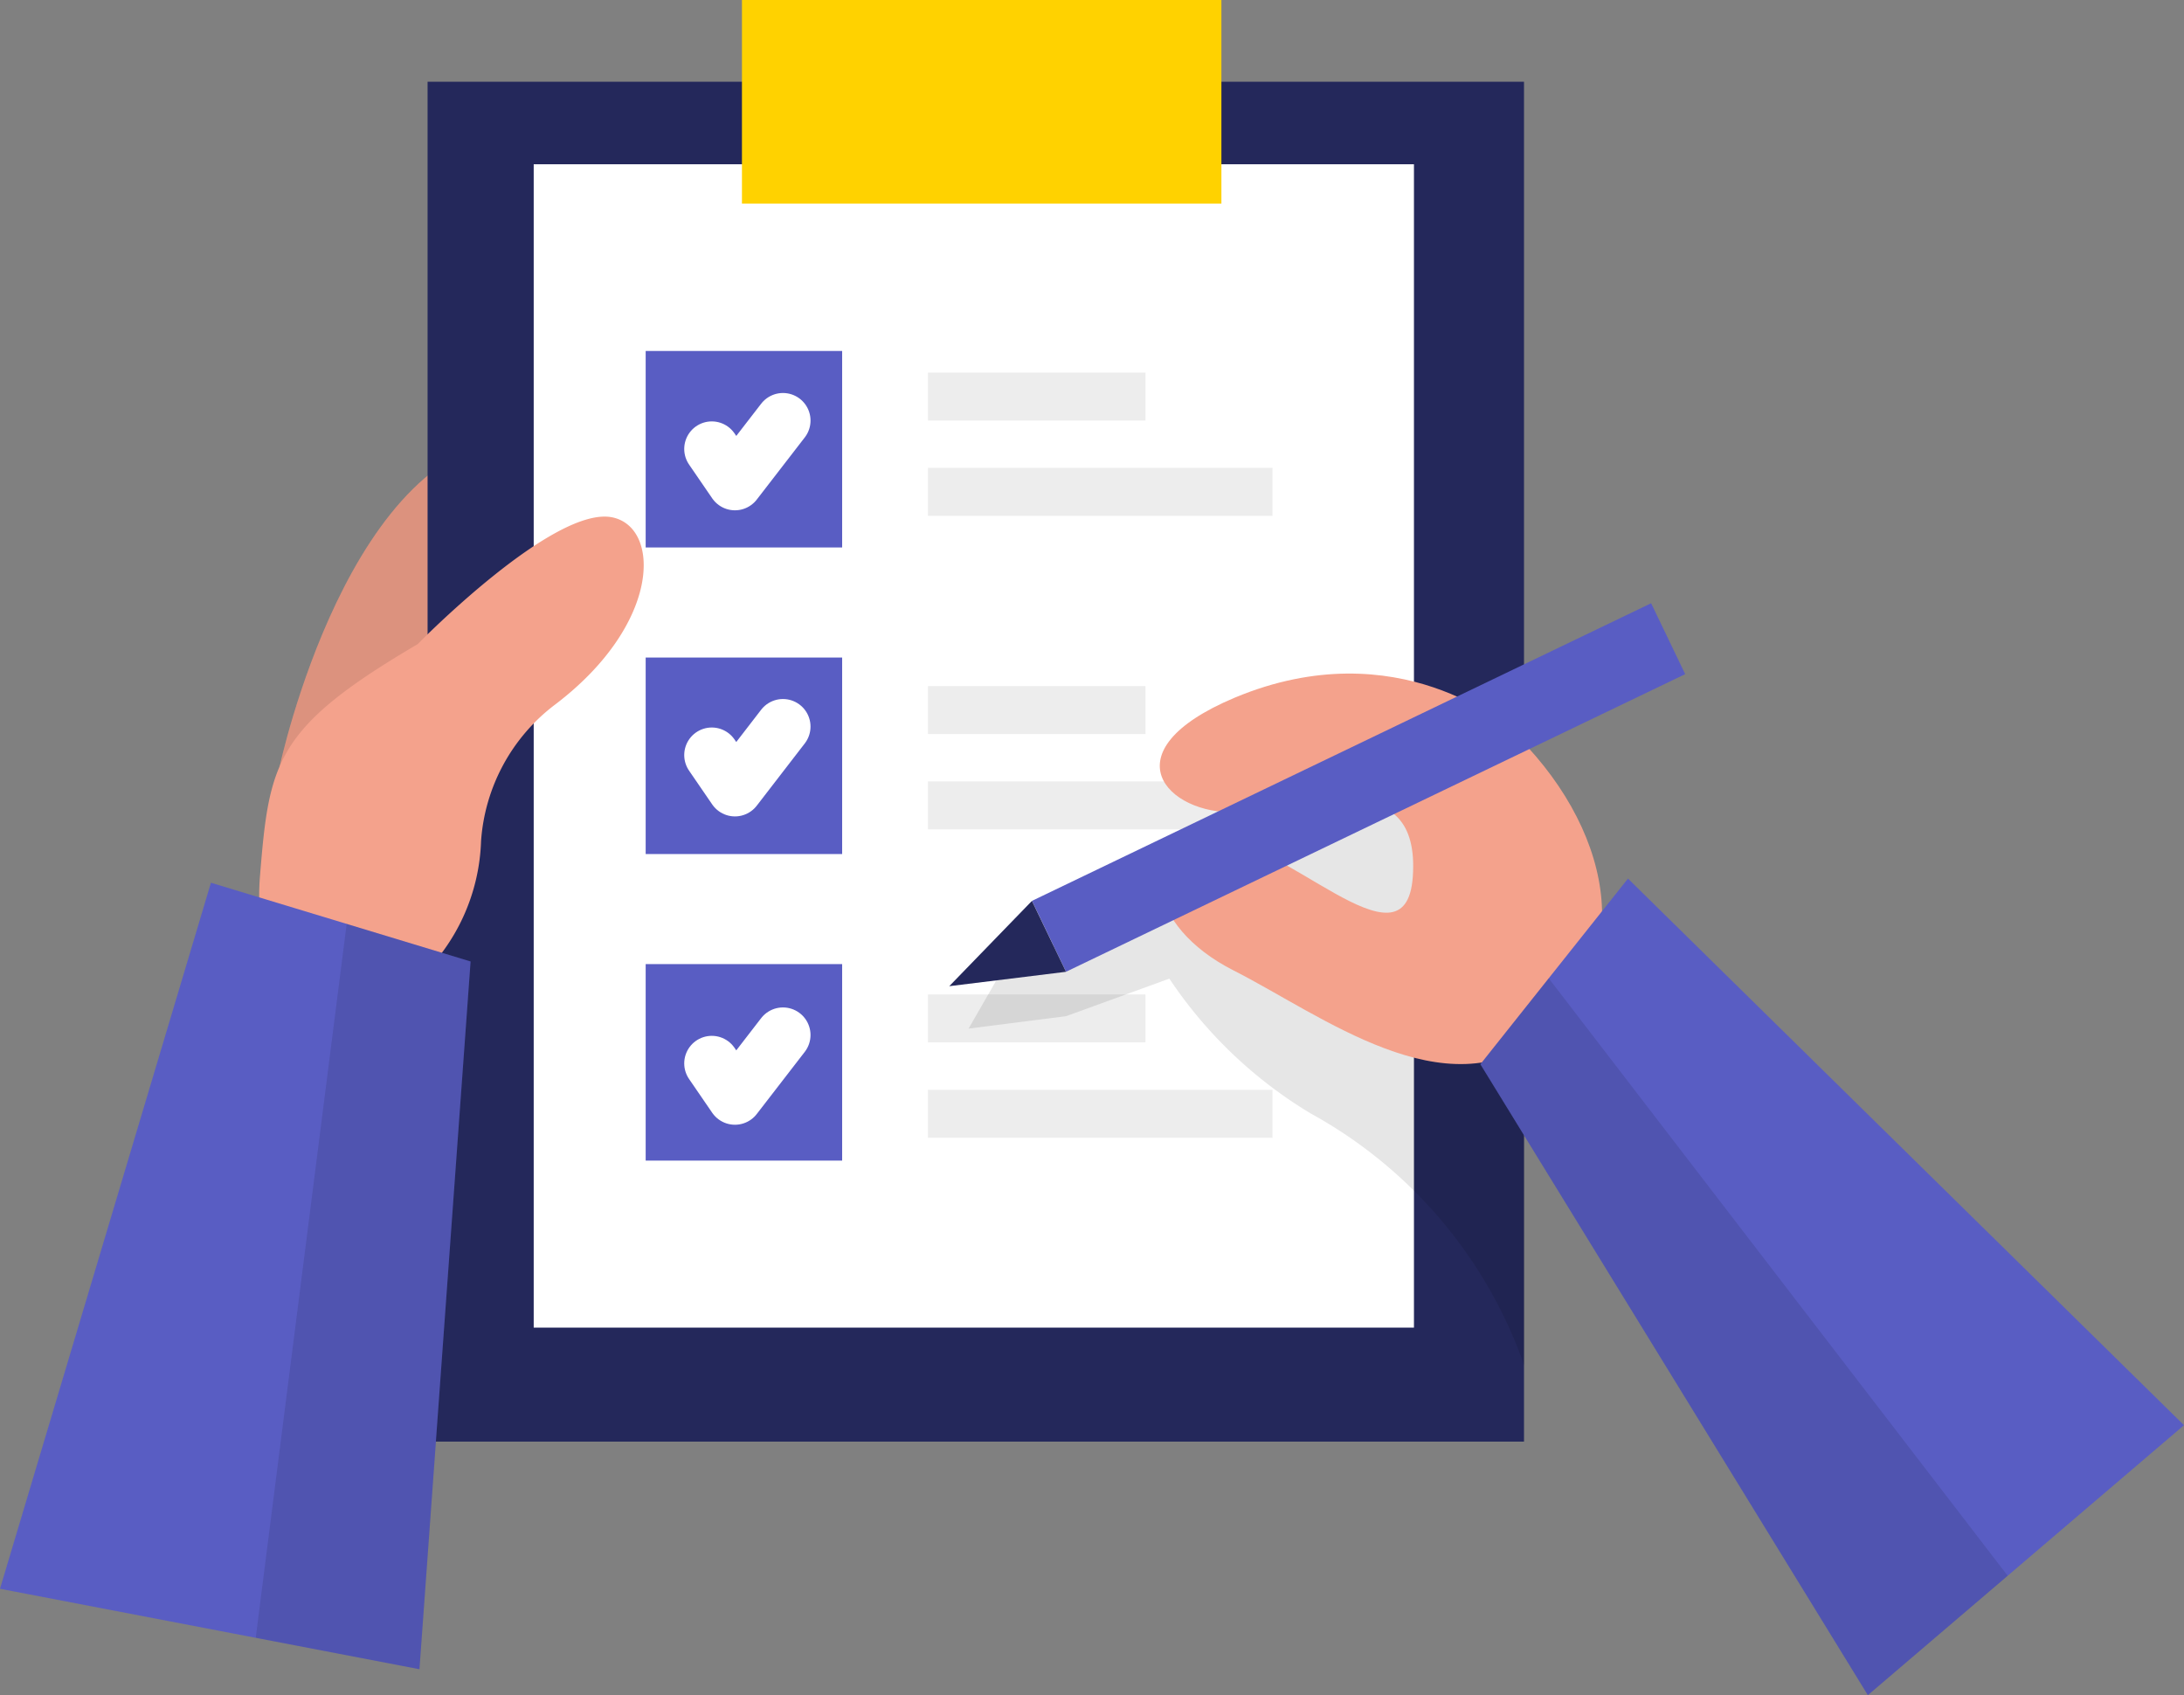 <svg xmlns="http://www.w3.org/2000/svg" width="158.514" height="123.017" viewBox="0 0 158.514 123.017">
  <rect x="0" y="0" width="158.514" height="123.017" fill="#808080" stroke="none"/>
  <g id="checklist_" transform="translate(0)">
    <path id="Caminho_201" data-name="Caminho 201" d="M113.59,117.1s5.083-23.912,17.874-23.912,19.594,37.591-11.517,41.68Z" transform="translate(-93.298 -61.447)" fill="#f4a28c"/>
    <path id="Caminho_202" data-name="Caminho 202" d="M113.59,117.1s5.083-23.912,17.874-23.912,19.594,37.591-11.517,41.68Z" transform="translate(-93.298 -61.447)" opacity="0.1"/>
    <rect id="Retângulo_78" data-name="Retângulo 78" width="79.578" height="98.686" transform="translate(31.034 5.932)" fill="#24285b"/>
    <rect id="Retângulo_79" data-name="Retângulo 79" width="63.888" height="84.426" transform="translate(38.736 11.92)" fill="#fff"/>
    <rect id="Retângulo_80" data-name="Retângulo 80" width="34.798" height="14.774" transform="translate(53.851 0)" fill="#ffd200"/>
    <rect id="Retângulo_81" data-name="Retângulo 81" width="15.785" height="3.48" transform="translate(67.351 49.79)" fill="#a8a8a8" opacity="0.21"/>
    <rect id="Retângulo_82" data-name="Retângulo 82" width="25.007" height="3.48" transform="translate(67.351 56.705)" fill="#a8a8a8" opacity="0.21"/>
    <rect id="Retângulo_83" data-name="Retângulo 83" width="15.785" height="3.48" transform="translate(67.351 72.166)" fill="#a8a8a8" opacity="0.21"/>
    <rect id="Retângulo_84" data-name="Retângulo 84" width="25.007" height="3.48" transform="translate(67.351 79.087)" fill="#a8a8a8" opacity="0.21"/>
    <rect id="Retângulo_85" data-name="Retângulo 85" width="14.26" height="14.26" transform="translate(46.863 25.47)" fill="#595dc3"/>
    <rect id="Retângulo_86" data-name="Retângulo 86" width="14.26" height="14.26" transform="translate(46.863 47.718)" fill="#595dc3"/>
    <rect id="Retângulo_87" data-name="Retângulo 87" width="14.26" height="14.26" transform="translate(46.863 69.965)" fill="#595dc3"/>
    <path id="Caminho_203" data-name="Caminho 203" d="M169.75,93.061l1.681,2.452L174.917,91" transform="translate(-118.089 -60.48)" fill="none" stroke="#fff" stroke-linecap="round" stroke-linejoin="round" stroke-width="4"/>
    <path id="Caminho_204" data-name="Caminho 204" d="M169.75,132.827l1.681,2.452,3.485-4.519" transform="translate(-118.089 -78.032)" fill="none" stroke="#fff" stroke-linecap="round" stroke-linejoin="round" stroke-width="4"/>
    <path id="Caminho_205" data-name="Caminho 205" d="M205.22,150.592l-2.1,3.653,7.071-.9,7.5-2.726a32.375,32.375,0,0,0,10.261,9.786,33.514,33.514,0,0,1,15.321,17.8l.179.5V144.627l-9.842-10.317Z" transform="translate(-132.82 -79.599)" opacity="0.1"/>
    <path id="Caminho_206" data-name="Caminho 206" d="M169.75,172.891l1.681,2.452,3.485-4.513" transform="translate(-118.089 -95.72)" fill="none" stroke="#fff" stroke-linecap="round" stroke-linejoin="round" stroke-width="4"/>
    <path id="Caminho_207" data-name="Caminho 207" d="M253.33,127.854s-8.032-7.2-19.924-2.234c-9.311,3.91-4.9,8.507.1,8.311s13.405-3.608,12.819,4.7c-.531,7.323-9.613-3.206-14.819-2.793s-4.608,6.328,1.8,9.574,15.416,10.272,22.426,4.753S260.742,134.847,253.33,127.854Z" transform="translate(-143.785 -74.992)" fill="#f4a28c"/>
    <rect id="Retângulo_88" data-name="Retângulo 88" width="5.708" height="49.857" transform="translate(119.838 43.778) rotate(64.33)" fill="#595dc3"/>
    <path id="Caminho_208" data-name="Caminho 208" d="M269.62,163.982l28.123,45.785,22.946-19.589L280.333,150.51Z" transform="translate(-162.175 -86.75)" fill="#595dc3"/>
    <path id="Caminho_209" data-name="Caminho 209" d="M206.609,153.41l-6,6.189,8.473-1.045Z" transform="translate(-131.712 -88.031)" fill="#24285b"/>
    <path id="Caminho_210" data-name="Caminho 210" d="M122.439,112.735s9.875-10.093,14.137-9.2c3.519.743,3.525,7.742-4.145,13.573a13.59,13.59,0,0,0-5.39,9.92,14.321,14.321,0,0,1-4.6,10.054c-6.954,6.144-12.115.793-11.445-7.518S112.116,118.8,122.439,112.735Z" transform="translate(-92.126 -65.989)" fill="#f4a28c"/>
    <path id="Caminho_211" data-name="Caminho 211" d="M111.416,156.764l-3.714,51.36L77.26,202.287,92.57,151.05Z" transform="translate(-77.26 -86.989)" fill="#595dc3"/>
    <rect id="Retângulo_89" data-name="Retângulo 89" width="15.785" height="3.48" transform="translate(67.351 27.04)" fill="#a8a8a8" opacity="0.21"/>
    <rect id="Retângulo_90" data-name="Retângulo 90" width="25.007" height="3.48" transform="translate(67.351 33.955)" fill="#a8a8a8" opacity="0.21"/>
    <path id="Caminho_212" data-name="Caminho 212" d="M110.49,208.206l6.6-51.806,9,2.726-3.714,51.36Z" transform="translate(-91.929 -89.35)" opacity="0.1"/>
    <path id="Caminho_213" data-name="Caminho 213" d="M269.62,169.7l4.96-6.239,33.313,43.361-10.149,8.663Z" transform="translate(-162.175 -92.467)" opacity="0.1"/>
  </g>
</svg>
